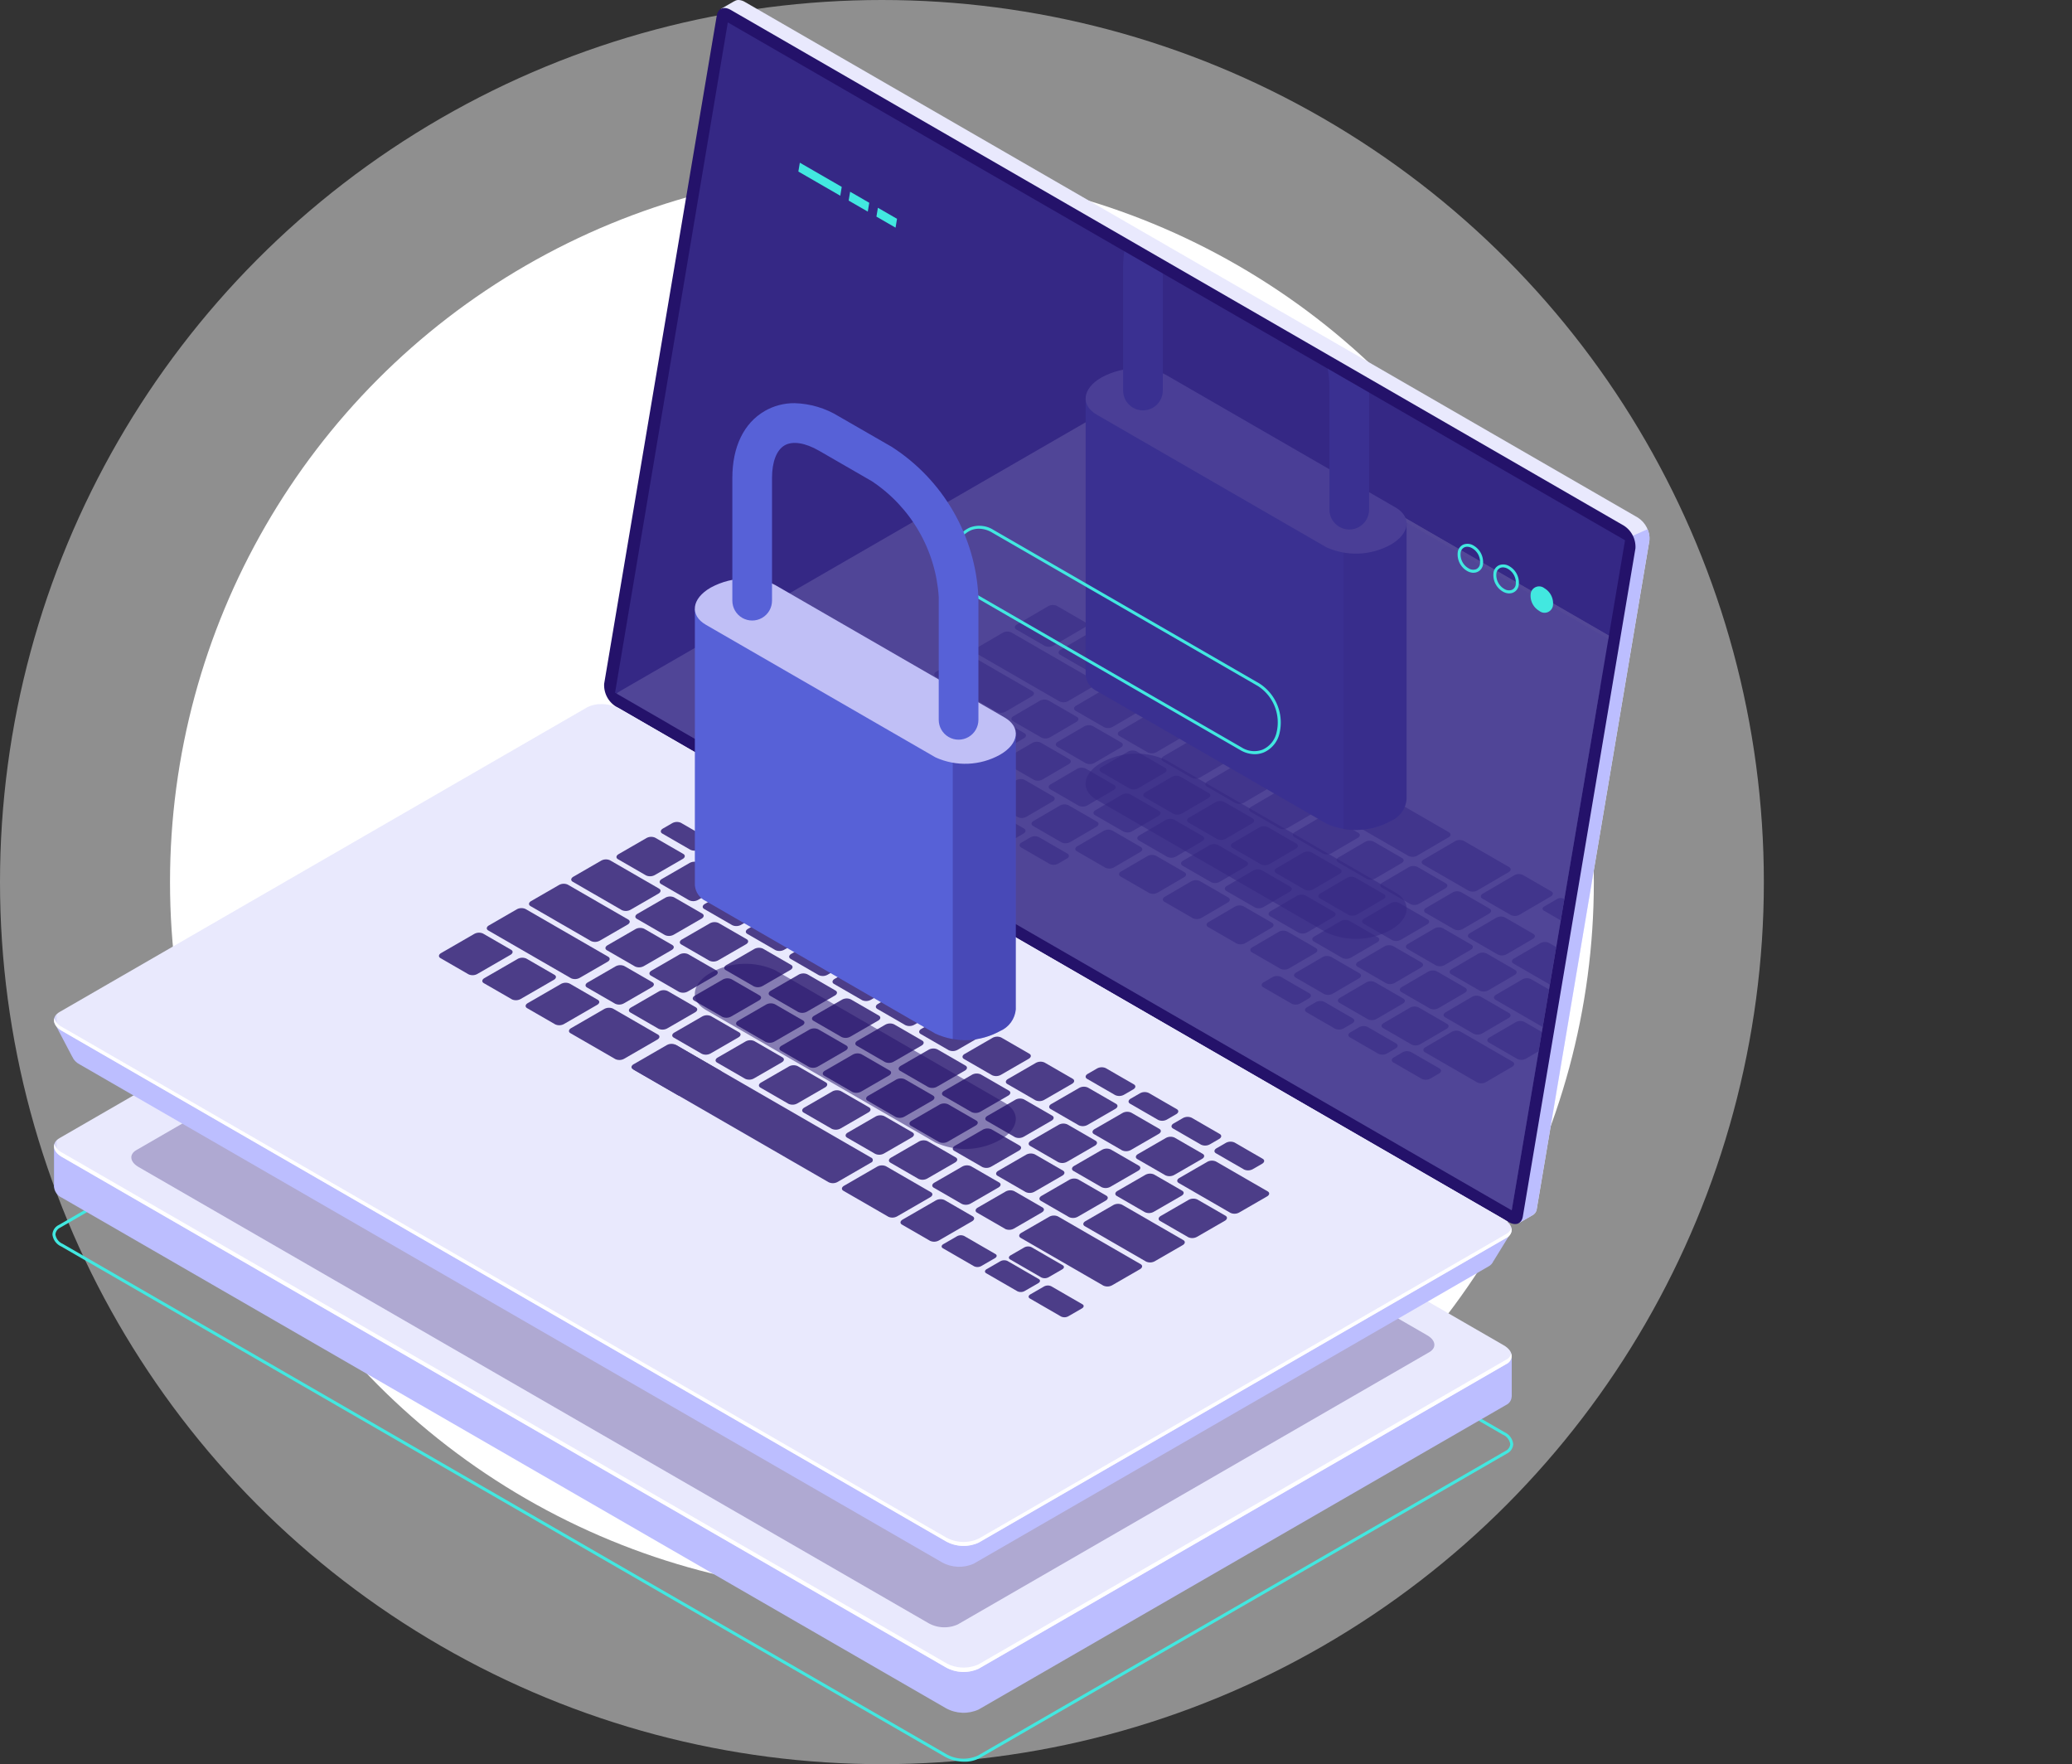 <svg xmlns="http://www.w3.org/2000/svg" xmlns:xlink="http://www.w3.org/1999/xlink" width="195" height="166" viewBox="0 0 195 166">
  <rect x="0" y="0" width="195" height="166" fill="#333333" stroke="none"/>
  <defs>
    <clipPath id="clip-path">
      <rect id="Rectángulo_362292" data-name="Rectángulo 362292" width="190.065" height="165.766" fill="none"/>
    </clipPath>
    <clipPath id="clip-path-3">
      <path id="Trazado_767982" data-name="Trazado 767982" d="M50.376,114.875,3.11,142.164.2,141.746v3.861H.209a1.261,1.261,0,0,0,.745.994l83.19,48.03a3.421,3.421,0,0,0,3.077.127L136.865,166.1a.9.9,0,0,0,.523-.786h.009v-3.833l-4.581-.659L53.452,115a3.571,3.571,0,0,0-1.741-.435,2.721,2.721,0,0,0-1.336.307" transform="translate(-0.201 -114.568)" fill="none"/>
    </clipPath>
    <linearGradient id="linear-gradient" x1="-0.001" y1="1.055" x2="0.004" y2="1.055" gradientUnits="objectBoundingBox">
      <stop offset="0" stop-color="#5761d7"/>
      <stop offset="0.178" stop-color="#5b65d8"/>
      <stop offset="0.388" stop-color="#6a72de"/>
      <stop offset="0.614" stop-color="#8288e8"/>
      <stop offset="0.85" stop-color="#a3a7f5"/>
      <stop offset="1" stop-color="#bcbeff"/>
    </linearGradient>
    <clipPath id="clip-path-4">
      <path id="Trazado_767983" data-name="Trazado 767983" d="M50.376,111.255.733,139.916c-.789.456-.69,1.251.221,1.776l83.19,48.03a3.419,3.419,0,0,0,3.077.127l49.643-28.661c.788-.456.689-1.251-.221-1.776l-83.191-48.03a3.578,3.578,0,0,0-1.74-.435,2.722,2.722,0,0,0-1.336.308" transform="translate(-0.201 -110.947)" fill="none"/>
    </clipPath>
    <linearGradient id="linear-gradient-2" x1="0.001" y1="1.104" x2="0.006" y2="1.104" gradientUnits="objectBoundingBox">
      <stop offset="0" stop-color="#c0bff6"/>
      <stop offset="0.294" stop-color="#c4c3f6"/>
      <stop offset="0.641" stop-color="#d2d2f9"/>
      <stop offset="1" stop-color="#e9e9fd"/>
    </linearGradient>
    <clipPath id="clip-path-6">
      <rect id="Rectángulo_362266" data-name="Rectángulo 362266" width="122.628" height="70.799" fill="none"/>
    </clipPath>
    <clipPath id="clip-path-7">
      <path id="Trazado_767986" data-name="Trazado 767986" d="M86.923,0a.684.684,0,0,0-.373.113l0-.008L85.281.834l.846.356L75.611,63.58A2.373,2.373,0,0,0,76.7,65.715l83.537,48.23-.071-.021.213,1.161,1.243-.719h0a.79.79,0,0,0,.443-.64l10.6-62.887a2.374,2.374,0,0,0-1.091-2.135L87.528.18A1.211,1.211,0,0,0,86.951,0Z" transform="translate(-75.593)" fill="none"/>
    </clipPath>
    <linearGradient id="linear-gradient-3" x1="-0.546" y1="1.44" x2="-0.539" y2="1.44" xlink:href="#linear-gradient-2"/>
    <clipPath id="clip-path-8">
      <path id="Trazado_767987" data-name="Trazado 767987" d="M204.9,71.337,189.8,132.431l4.228,2.44-.071-.021.213,1.161,1.243-.719h0a.79.79,0,0,0,.443-.64l10.6-62.887a1.911,1.911,0,0,0-.177-1.04Z" transform="translate(-189.805 -70.725)" fill="none"/>
    </clipPath>
    <linearGradient id="linear-gradient-4" x1="-7.999" y1="1.776" x2="-7.957" y2="1.776" xlink:href="#linear-gradient"/>
    <clipPath id="clip-path-10">
      <rect id="Rectángulo_362270" data-name="Rectángulo 362270" width="95.05" height="111.776" fill="none"/>
    </clipPath>
    <clipPath id="clip-path-11">
      <path id="Trazado_767990" data-name="Trazado 767990" d="M50.841,102.253,4.85,128.807l-4.586-2.4,1.668,3.176.006,0a1.456,1.456,0,0,0,.681.725l81.172,46.864a3.335,3.335,0,0,0,3,.125l48.439-27.966a1,1,0,0,0,.469-.521l.007.006,1.679-2.729s-3.46,1.665-4.22,2.089l-79.322-45.8a3.49,3.49,0,0,0-1.7-.425,2.659,2.659,0,0,0-1.3.3" transform="translate(-0.264 -101.953)" fill="none"/>
    </clipPath>
    <linearGradient id="linear-gradient-5" x1="-0.001" y1="1.24" x2="0.004" y2="1.24" xlink:href="#linear-gradient"/>
    <clipPath id="clip-path-12">
      <path id="Trazado_767991" data-name="Trazado 767991" d="M50.376,94.4.733,123.064c-.789.456-.69,1.251.221,1.776l83.19,48.03a3.419,3.419,0,0,0,3.077.127l49.643-28.661c.788-.456.689-1.251-.221-1.776L53.452,94.53a3.57,3.57,0,0,0-1.74-.435,2.722,2.722,0,0,0-1.336.308" transform="translate(-0.201 -94.095)" fill="none"/>
    </clipPath>
    <linearGradient id="linear-gradient-6" x1="0.001" y1="1.254" x2="0.006" y2="1.254" xlink:href="#linear-gradient-2"/>
    <clipPath id="clip-path-14">
      <rect id="Rectángulo_362282" data-name="Rectángulo 362282" width="137.196" height="115.145" fill="none"/>
    </clipPath>
    <clipPath id="clip-path-15">
      <path id="Trazado_767993" data-name="Trazado 767993" d="M127.893,59.394,82.466,85.621l79.272,45.746,8.328-49.233L130.894,59.518a3.492,3.492,0,0,0-1.7-.424,2.655,2.655,0,0,0-1.3.3" transform="translate(-82.466 -59.094)" fill="none"/>
    </clipPath>
    <linearGradient id="linear-gradient-7" x1="-0.663" y1="1.718" x2="-0.655" y2="1.718" xlink:href="#linear-gradient"/>
    <clipPath id="clip-path-16">
      <path id="Trazado_767994" data-name="Trazado 767994" d="M125.36,51.543,75.717,80.2a1.338,1.338,0,0,0-.3.228l84.233,48.609L168.8,74.973l-40.361-23.3a3.578,3.578,0,0,0-1.741-.434,2.726,2.726,0,0,0-1.336.307" transform="translate(-75.42 -51.236)" fill="none"/>
    </clipPath>
    <linearGradient id="linear-gradient-8" x1="-0.569" y1="1.667" x2="-0.561" y2="1.667" xlink:href="#linear-gradient-2"/>
    <clipPath id="clip-path-17">
      <path id="Trazado_768070" data-name="Trazado 768070" d="M170.253,51.721,85.813,2.991,75.2,66.07l84.386,48.7Z" transform="translate(-75.203 -2.991)" fill="none"/>
    </clipPath>
    <clipPath id="clip-path-18">
      <rect id="Rectángulo_362276" data-name="Rectángulo 362276" width="80.204" height="45.008" fill="none"/>
    </clipPath>
    <clipPath id="clip-path-19">
      <path id="Trazado_768071" data-name="Trazado 768071" d="M138.1,79.288h0a1.806,1.806,0,0,0,1.047,1.5l21.605,12.474a6.747,6.747,0,0,0,6.067-.251A2.456,2.456,0,0,0,168.3,90.98V64.971L138.1,53.286Z" transform="translate(-138.1 -53.286)" fill="none"/>
    </clipPath>
    <linearGradient id="linear-gradient-9" x1="-3.217" y1="3.137" x2="-3.193" y2="3.137" gradientUnits="objectBoundingBox">
      <stop offset="0" stop-color="#bcbeff"/>
      <stop offset="0.144" stop-color="#b3b6fb"/>
      <stop offset="0.37" stop-color="#9da2f2"/>
      <stop offset="0.647" stop-color="#7980e4"/>
      <stop offset="0.873" stop-color="#5761d7"/>
      <stop offset="1" stop-color="#5761d7"/>
    </linearGradient>
    <clipPath id="clip-path-21">
      <rect id="Rectángulo_362278" data-name="Rectángulo 362278" width="5.931" height="31.143" fill="none"/>
    </clipPath>
    <clipPath id="clip-path-22">
      <path id="Trazado_768074" data-name="Trazado 768074" d="M139.583,50.087c-1.8,1.036-1.991,2.6-.436,3.5l21.605,12.474a6.747,6.747,0,0,0,6.067-.251c1.795-1.037,1.99-2.605.435-3.5L145.649,49.835a5.366,5.366,0,0,0-2.634-.606,7.055,7.055,0,0,0-3.433.858" transform="translate(-138.097 -49.229)" fill="none"/>
    </clipPath>
    <linearGradient id="linear-gradient-10" x1="-3.099" y1="7.394" x2="-3.076" y2="7.394" gradientUnits="objectBoundingBox">
      <stop offset="0" stop-color="#e9e9fd"/>
      <stop offset="0.359" stop-color="#d2d2f9"/>
      <stop offset="0.706" stop-color="#c4c3f6"/>
      <stop offset="1" stop-color="#c0bff6"/>
    </linearGradient>
    <clipPath id="clip-path-24">
      <rect id="Rectángulo_362280" data-name="Rectángulo 362280" width="30.207" height="17.44" fill="none"/>
    </clipPath>
    <clipPath id="clip-path-25">
      <path id="Trazado_768077" data-name="Trazado 768077" d="M162.524,46.339V57.892a1.867,1.867,0,0,0,3.734,0V46.87l-3.9-2.25a9.479,9.479,0,0,1,.165,1.719m-19.415-11.21V46.682a1.867,1.867,0,1,0,3.735,0V35.665l-3.624-2.091a10.589,10.589,0,0,0-.111,1.555" transform="translate(-143.109 -33.574)" fill="none"/>
    </clipPath>
    <linearGradient id="linear-gradient-11" x1="-3.279" y1="5.234" x2="-3.256" y2="5.234" xlink:href="#linear-gradient-9"/>
    <clipPath id="clip-path-26">
      <rect id="Rectángulo_362283" data-name="Rectángulo 362283" width="78.134" height="46.606" fill="none"/>
    </clipPath>
    <clipPath id="clip-path-27">
      <path id="Trazado_768159" data-name="Trazado 768159" d="M85.865,107.371h0a1.808,1.808,0,0,0,1.047,1.5l21.605,12.473a6.738,6.738,0,0,0,6.066-.251,2.453,2.453,0,0,0,1.484-2.033V93.055l-30.2-11.686Z" transform="translate(-85.865 -81.369)" fill="none"/>
    </clipPath>
    <linearGradient id="linear-gradient-12" x1="-2" y1="2.654" x2="-1.977" y2="2.654" xlink:href="#linear-gradient-9"/>
    <clipPath id="clip-path-30">
      <path id="Trazado_768161" data-name="Trazado 768161" d="M87.349,78.171c-1.8,1.036-1.991,2.605-.435,3.5l21.605,12.473a6.74,6.74,0,0,0,6.066-.252c1.8-1.036,1.991-2.6.437-3.5L93.416,77.919a5.369,5.369,0,0,0-2.635-.606,7.049,7.049,0,0,0-3.433.858" transform="translate(-85.864 -77.313)" fill="none"/>
    </clipPath>
    <linearGradient id="linear-gradient-13" x1="-1.92" y1="6.278" x2="-1.898" y2="6.278" xlink:href="#linear-gradient-10"/>
    <clipPath id="clip-path-33">
      <path id="Trazado_768163" data-name="Trazado 768163" d="M93.926,54.615c-1.967,1.135-3.05,3.371-3.05,6.3V72.463a1.867,1.867,0,1,0,3.734,0V60.911c0-1.512.431-2.628,1.184-3.063s1.934-.249,3.245.506L104,61.217a14.147,14.147,0,0,1,6.3,10.9V83.673a1.867,1.867,0,0,0,3.735,0V72.121a17.8,17.8,0,0,0-8.162-14.137L100.9,55.121a8.4,8.4,0,0,0-4.166-1.244,5.559,5.559,0,0,0-2.813.738" transform="translate(-90.876 -53.877)" fill="none"/>
    </clipPath>
    <linearGradient id="linear-gradient-14" x1="-1.651" y1="4.475" x2="-1.631" y2="4.475" xlink:href="#linear-gradient-9"/>
  </defs>
  <g id="Grupo_1017665" data-name="Grupo 1017665" transform="translate(-717 -9375)">
    <circle id="Elipse_8443" data-name="Elipse 8443" cx="83" cy="83" r="83" transform="translate(717 9375)" fill="#fff" opacity="0.45"/>
    <circle id="Elipse_8444" data-name="Elipse 8444" cx="67" cy="67" r="67" transform="translate(733 9391)" fill="#fff"/>
    <g id="Grupo_1026556" data-name="Grupo 1026556" transform="translate(721.935 9375)">
      <g id="Grupo_1026555" data-name="Grupo 1026555" clip-path="url(#clip-path)">
        <g id="Grupo_1026483" data-name="Grupo 1026483">
          <g id="Grupo_1026482" data-name="Grupo 1026482" clip-path="url(#clip-path)">
            <path id="Trazado_767981" data-name="Trazado 767981" d="M85.826,202.023a3.73,3.73,0,0,1-1.812-.451L.824,153.542A1.4,1.4,0,0,1,0,152.414a1.052,1.052,0,0,1,.6-.894l49.643-28.662a3.583,3.583,0,0,1,3.219.127l83.191,48.03a1.408,1.408,0,0,1,.824,1.128,1.054,1.054,0,0,1-.6.894L87.233,201.7a2.872,2.872,0,0,1-1.407.323M51.652,122.814a2.579,2.579,0,0,0-1.265.29L.744,151.765a.787.787,0,0,0-.462.649,1.144,1.144,0,0,0,.683.882l83.19,48.03a3.272,3.272,0,0,0,2.935.127l49.643-28.661a.787.787,0,0,0,.462-.649,1.143,1.143,0,0,0-.683-.883l-83.19-48.03a3.433,3.433,0,0,0-1.67-.418" transform="translate(0 -36.257)" fill="#42e8e0"/>
          </g>
        </g>
        <g id="Grupo_1026485" data-name="Grupo 1026485" transform="translate(0.142 80.669)">
          <g id="Grupo_1026484" data-name="Grupo 1026484" clip-path="url(#clip-path-3)">
            <rect id="Rectángulo_362264" data-name="Rectángulo 362264" width="137.196" height="80.647" transform="translate(0 0)" fill="url(#linear-gradient)"/>
          </g>
        </g>
        <g id="Grupo_1026487" data-name="Grupo 1026487" transform="translate(0.141 78.119)">
          <g id="Grupo_1026486" data-name="Grupo 1026486" clip-path="url(#clip-path-4)">
            <rect id="Rectángulo_362265" data-name="Rectángulo 362265" width="137.708" height="79.359" transform="translate(-0.256 0)" fill="url(#linear-gradient-2)"/>
          </g>
        </g>
        <g id="Grupo_1026492" data-name="Grupo 1026492">
          <g id="Grupo_1026491" data-name="Grupo 1026491" clip-path="url(#clip-path)">
            <g id="Grupo_1026490" data-name="Grupo 1026490" transform="translate(7.425 82.325)" opacity="0.3">
              <g id="Grupo_1026489" data-name="Grupo 1026489">
                <g id="Grupo_1026488" data-name="Grupo 1026488" clip-path="url(#clip-path-6)">
                  <path id="Trazado_767984" data-name="Trazado 767984" d="M11.219,144.4l74.357,42.931a3.059,3.059,0,0,0,2.751.113L132.7,161.826c.706-.407.616-1.118-.2-1.588l-74.357-42.93a3.054,3.054,0,0,0-2.75-.114L11.022,142.812c-.706.407-.618,1.118.2,1.588" transform="translate(-10.545 -116.92)" fill="#24126a"/>
                </g>
              </g>
            </g>
            <path id="Trazado_767985" data-name="Trazado 767985" d="M136.868,173.181,87.225,201.842a3.423,3.423,0,0,1-3.077-.127L.958,153.684a1.43,1.43,0,0,1-.713-.8c-.126.406.113.867.713,1.214l83.19,48.03a3.423,3.423,0,0,0,3.077.127L136.868,173.6a.843.843,0,0,0,.492-.98,1.011,1.011,0,0,1-.492.563" transform="translate(-0.063 -45.237)" fill="#fff"/>
          </g>
        </g>
        <g id="Grupo_1026494" data-name="Grupo 1026494" transform="translate(53.226)">
          <g id="Grupo_1026493" data-name="Grupo 1026493" clip-path="url(#clip-path-7)">
            <rect id="Rectángulo_362268" data-name="Rectángulo 362268" width="97.297" height="115.085" transform="translate(-0.104)" fill="url(#linear-gradient-3)"/>
          </g>
        </g>
        <g id="Grupo_1026496" data-name="Grupo 1026496" transform="translate(133.644 49.798)">
          <g id="Grupo_1026495" data-name="Grupo 1026495" clip-path="url(#clip-path-8)">
            <rect id="Rectángulo_362269" data-name="Rectángulo 362269" width="16.707" height="65.286" transform="translate(0 0)" fill="url(#linear-gradient-4)"/>
          </g>
        </g>
        <g id="Grupo_1026501" data-name="Grupo 1026501">
          <g id="Grupo_1026500" data-name="Grupo 1026500" clip-path="url(#clip-path)">
            <path id="Trazado_767988" data-name="Trazado 767988" d="M74.829,66.789l84.045,48.523c.649.375,1.2.158,1.319-.513l10.6-62.887a2.373,2.373,0,0,0-1.091-2.135L85.656,1.253c-.649-.375-1.2-.158-1.319.514l-10.6,62.887a2.373,2.373,0,0,0,1.091,2.135" transform="translate(-21.813 -0.317)" fill="#24126a"/>
            <g id="Grupo_1026499" data-name="Grupo 1026499" transform="translate(52.952 2.106)" opacity="0.51">
              <g id="Grupo_1026498" data-name="Grupo 1026498">
                <g id="Grupo_1026497" data-name="Grupo 1026497" clip-path="url(#clip-path-10)">
                  <path id="Trazado_767989" data-name="Trazado 767989" d="M85.812,2.991l84.44,48.73-10.664,63.046L75.2,66.069Z" transform="translate(-75.203 -2.991)" fill="#453c9e"/>
                </g>
              </g>
            </g>
          </g>
        </g>
        <g id="Grupo_1026503" data-name="Grupo 1026503" transform="translate(0.186 71.787)">
          <g id="Grupo_1026502" data-name="Grupo 1026502" clip-path="url(#clip-path-11)">
            <rect id="Rectángulo_362272" data-name="Rectángulo 362272" width="137.122" height="75.787" transform="translate(0)" fill="url(#linear-gradient-5)"/>
          </g>
        </g>
        <g id="Grupo_1026505" data-name="Grupo 1026505" transform="translate(0.141 66.254)">
          <g id="Grupo_1026504" data-name="Grupo 1026504" clip-path="url(#clip-path-12)">
            <rect id="Rectángulo_362273" data-name="Rectángulo 362273" width="137.708" height="79.358" transform="translate(-0.256)" fill="url(#linear-gradient-6)"/>
          </g>
        </g>
        <g id="Grupo_1026538" data-name="Grupo 1026538">
          <g id="Grupo_1026537" data-name="Grupo 1026537" clip-path="url(#clip-path)">
            <path id="Trazado_767992" data-name="Trazado 767992" d="M.956,136.886l83.191,48.03a3.422,3.422,0,0,0,3.076.127l49.643-28.662a1,1,0,0,0,.5-.582.848.848,0,0,1-.5.954L87.223,185.416a3.417,3.417,0,0,1-3.076-.127L.956,137.258c-.59-.341-.833-.794-.721-1.194a1.4,1.4,0,0,0,.721.822" transform="translate(-0.062 -40.259)" fill="#fff"/>
            <g id="Grupo_1026533" data-name="Grupo 1026533" transform="translate(52.869 2.106)" opacity="0.15">
              <g id="Grupo_1026532" data-name="Grupo 1026532">
                <g id="Grupo_1026531" data-name="Grupo 1026531" clip-path="url(#clip-path-14)">
                  <g id="Grupo_1026507" data-name="Grupo 1026507" transform="translate(5.196 39.503)">
                    <g id="Grupo_1026506" data-name="Grupo 1026506" clip-path="url(#clip-path-15)">
                      <rect id="Rectángulo_362274" data-name="Rectángulo 362274" width="87.6" height="72.273" transform="translate(0 0)" fill="url(#linear-gradient-7)"/>
                    </g>
                  </g>
                  <g id="Grupo_1026509" data-name="Grupo 1026509" transform="translate(0.235 33.97)">
                    <g id="Grupo_1026508" data-name="Grupo 1026508" clip-path="url(#clip-path-16)">
                      <rect id="Rectángulo_362275" data-name="Rectángulo 362275" width="93.378" height="77.806" transform="translate(0 0)" fill="url(#linear-gradient-8)"/>
                    </g>
                  </g>
                  <g id="Grupo_1026514" data-name="Grupo 1026514" transform="translate(0.082)">
                    <g id="Grupo_1026513" data-name="Grupo 1026513" clip-path="url(#clip-path-17)">
                      <path id="Trazado_767995" data-name="Trazado 767995" d="M233.043,99.7l-83.19-48.03a3.631,3.631,0,0,0-2.056-.418,3.474,3.474,0,0,1,1.443.418L232.431,99.7c.91.526,1.008,1.321.22,1.776l-49.643,28.661a2.511,2.511,0,0,1-1.021.291,2.907,2.907,0,0,0,1.633-.291l49.644-28.661c.788-.456.689-1.251-.221-1.776" transform="translate(-96.683 -17.267)" fill="#fff"/>
                      <g id="Grupo_1026512" data-name="Grupo 1026512" transform="translate(20.483 54.82)" opacity="0.5">
                        <g id="Grupo_1026511" data-name="Grupo 1026511">
                          <g id="Grupo_1026510" data-name="Grupo 1026510" clip-path="url(#clip-path-18)">
                            <path id="Trazado_767996" data-name="Trazado 767996" d="M135.259,82.475l-2.666-1.54a.891.891,0,0,0-.809.023l-2.964,1.731c-.232.137-.248.346-.034.47l2.667,1.539a.89.89,0,0,0,.809-.022l2.964-1.731c.233-.136.248-.347.034-.47" transform="translate(-111.496 -80.848)" fill="#24126a"/>
                            <path id="Trazado_767997" data-name="Trazado 767997" d="M141.108,85.851l-2.666-1.54a.893.893,0,0,0-.809.023l-2.964,1.731c-.232.137-.248.346-.034.47l2.667,1.54a.893.893,0,0,0,.809-.023l2.964-1.731c.233-.136.248-.346.034-.47" transform="translate(-113.227 -81.847)" fill="#24126a"/>
                            <path id="Trazado_767998" data-name="Trazado 767998" d="M146.956,89.228l-2.666-1.539a.89.89,0,0,0-.809.022l-2.964,1.731c-.232.137-.248.347-.034.47l2.667,1.54a.893.893,0,0,0,.809-.023l2.964-1.731c.233-.136.248-.346.034-.47" transform="translate(-114.957 -82.846)" fill="#24126a"/>
                            <path id="Trazado_767999" data-name="Trazado 767999" d="M142.7,93.722l-2.666-1.539a.892.892,0,0,0-.81.022l-2.488,1.454c-.232.136-.248.346-.034.47l2.666,1.54a.894.894,0,0,0,.81-.023l2.488-1.453c.233-.136.248-.346.034-.47" transform="translate(-113.84 -84.176)" fill="#24126a"/>
                            <path id="Trazado_768000" data-name="Trazado 768000" d="M148.552,97.1l-2.666-1.54a.893.893,0,0,0-.809.023l-2.488,1.454c-.232.136-.248.346-.034.47l2.666,1.54a.894.894,0,0,0,.81-.023l2.488-1.453c.233-.137.248-.346.034-.47" transform="translate(-115.57 -85.175)" fill="#24126a"/>
                            <path id="Trazado_768001" data-name="Trazado 768001" d="M154.4,100.476l-2.666-1.54a.893.893,0,0,0-.809.023l-2.488,1.454c-.232.136-.248.346-.034.47l2.666,1.54a.894.894,0,0,0,.81-.023l2.488-1.453c.233-.136.248-.346.034-.47" transform="translate(-117.301 -86.174)" fill="#24126a"/>
                            <path id="Trazado_768002" data-name="Trazado 768002" d="M160.249,103.852l-2.666-1.539a.89.89,0,0,0-.809.022l-2.488,1.454c-.232.136-.248.346-.034.47l2.666,1.54a.894.894,0,0,0,.81-.023l2.488-1.453c.233-.136.248-.346.034-.47" transform="translate(-119.031 -87.173)" fill="#24126a"/>
                            <path id="Trazado_768003" data-name="Trazado 768003" d="M166.1,107.229l-2.666-1.539a.89.89,0,0,0-.809.022l-2.488,1.454c-.232.136-.248.346-.034.47l2.666,1.54a.894.894,0,0,0,.81-.023l2.488-1.453c.233-.136.248-.346.034-.47" transform="translate(-120.762 -88.173)" fill="#24126a"/>
                            <path id="Trazado_768004" data-name="Trazado 768004" d="M171.947,110.606l-2.666-1.54a.893.893,0,0,0-.809.023l-2.488,1.454c-.232.136-.248.346-.034.47l2.666,1.54a.894.894,0,0,0,.81-.023l2.488-1.453c.233-.136.248-.346.034-.47" transform="translate(-122.492 -89.172)" fill="#24126a"/>
                            <path id="Trazado_768005" data-name="Trazado 768005" d="M177.8,113.982l-2.666-1.539a.89.89,0,0,0-.809.022l-2.488,1.454c-.232.136-.248.346-.034.47l2.666,1.54a.894.894,0,0,0,.81-.023l2.488-1.453c.233-.136.248-.346.034-.47" transform="translate(-124.223 -90.171)" fill="#24126a"/>
                            <path id="Trazado_768006" data-name="Trazado 768006" d="M183.644,117.359l-2.666-1.54a.893.893,0,0,0-.809.023L177.68,117.3c-.232.136-.248.346-.034.47l2.666,1.54a.894.894,0,0,0,.81-.023l2.488-1.453c.233-.136.248-.346.034-.47" transform="translate(-125.953 -91.17)" fill="#24126a"/>
                            <path id="Trazado_768007" data-name="Trazado 768007" d="M189.493,120.736l-2.666-1.54a.893.893,0,0,0-.809.023l-2.488,1.454c-.232.136-.248.346-.034.47l2.666,1.54a.894.894,0,0,0,.81-.023l2.488-1.453c.233-.136.248-.346.034-.47" transform="translate(-127.684 -92.169)" fill="#24126a"/>
                            <path id="Trazado_768008" data-name="Trazado 768008" d="M195.341,124.112l-2.666-1.54a.893.893,0,0,0-.809.023l-2.488,1.454c-.232.136-.248.346-.034.47l2.666,1.54a.894.894,0,0,0,.81-.023l2.488-1.453c.233-.137.248-.346.034-.47" transform="translate(-129.414 -93.168)" fill="#24126a"/>
                            <path id="Trazado_768009" data-name="Trazado 768009" d="M140.267,98.542,137.6,97a.893.893,0,0,0-.809.023L134.3,98.478c-.232.136-.248.346-.034.47l2.666,1.54a.894.894,0,0,0,.81-.023l2.488-1.453c.233-.137.248-.346.034-.47" transform="translate(-113.119 -85.602)" fill="#24126a"/>
                            <path id="Trazado_768010" data-name="Trazado 768010" d="M134.331,95.115l-2.666-1.54a.893.893,0,0,0-.809.023l-2.488,1.454c-.232.136-.248.346-.034.47L131,97.061a.894.894,0,0,0,.81-.023l2.488-1.453c.233-.137.248-.347.034-.47" transform="translate(-111.362 -84.588)" fill="#24126a"/>
                            <path id="Trazado_768011" data-name="Trazado 768011" d="M127.093,90.936l-5.743-3.316a.888.888,0,0,0-.809.023L118.053,89.1c-.233.136-.248.346-.034.47l5.743,3.316a.894.894,0,0,0,.81-.023l2.488-1.453c.233-.137.248-.346.034-.47" transform="translate(-108.31 -82.826)" fill="#24126a"/>
                            <path id="Trazado_768012" data-name="Trazado 768012" d="M120.65,93.443l-4.661-2.691a.893.893,0,0,0-.809.023l-2.488,1.454c-.234.136-.248.346-.034.47l4.66,2.691a.9.9,0,0,0,.81-.023l2.488-1.453c.232-.136.248-.346.034-.47" transform="translate(-106.724 -83.753)" fill="#24126a"/>
                            <path id="Trazado_768013" data-name="Trazado 768013" d="M146.116,101.919l-2.666-1.54a.893.893,0,0,0-.809.023l-2.488,1.454c-.232.136-.248.346-.034.47l2.666,1.54a.894.894,0,0,0,.81-.023l2.488-1.453c.233-.137.248-.347.034-.47" transform="translate(-114.849 -86.601)" fill="#24126a"/>
                            <path id="Trazado_768014" data-name="Trazado 768014" d="M151.964,105.3l-2.666-1.54a.894.894,0,0,0-.81.023L146,105.232c-.233.136-.248.346-.034.47l2.666,1.54a.894.894,0,0,0,.81-.023l2.488-1.453c.233-.137.248-.346.034-.47" transform="translate(-116.58 -87.601)" fill="#24126a"/>
                            <path id="Trazado_768015" data-name="Trazado 768015" d="M157.813,108.672l-2.666-1.539a.89.89,0,0,0-.81.023l-2.488,1.454c-.232.135-.248.346-.034.47l2.666,1.539a.892.892,0,0,0,.81-.022l2.488-1.454c.232-.137.248-.346.034-.47" transform="translate(-118.31 -88.6)" fill="#24126a"/>
                            <path id="Trazado_768016" data-name="Trazado 768016" d="M163.662,112.049,161,110.509a.893.893,0,0,0-.809.023l-2.488,1.454c-.232.136-.248.346-.034.47l2.666,1.54a.894.894,0,0,0,.81-.023l2.488-1.453c.233-.136.248-.346.034-.47" transform="translate(-120.041 -89.599)" fill="#24126a"/>
                            <path id="Trazado_768017" data-name="Trazado 768017" d="M169.51,115.426l-2.666-1.54a.893.893,0,0,0-.809.023l-2.488,1.454c-.232.136-.248.346-.034.47l2.666,1.54a.894.894,0,0,0,.81-.023l2.488-1.453c.233-.136.248-.346.034-.47" transform="translate(-121.771 -90.598)" fill="#24126a"/>
                            <path id="Trazado_768018" data-name="Trazado 768018" d="M175.359,118.8l-2.666-1.54a.893.893,0,0,0-.809.023l-2.488,1.454c-.232.136-.248.346-.034.47l2.666,1.54a.894.894,0,0,0,.81-.023l2.488-1.453c.233-.136.248-.346.034-.47" transform="translate(-123.502 -91.597)" fill="#24126a"/>
                            <path id="Trazado_768019" data-name="Trazado 768019" d="M181.207,122.179l-2.666-1.54a.893.893,0,0,0-.809.023l-2.488,1.454c-.232.136-.248.346-.034.47l2.666,1.54a.894.894,0,0,0,.81-.023l2.488-1.453c.233-.136.248-.347.034-.47" transform="translate(-125.232 -92.596)" fill="#24126a"/>
                            <path id="Trazado_768020" data-name="Trazado 768020" d="M187.056,125.556l-2.666-1.54a.893.893,0,0,0-.809.023l-2.488,1.454c-.232.136-.248.346-.034.47l2.666,1.54a.894.894,0,0,0,.81-.023l2.488-1.453c.233-.136.248-.346.034-.47" transform="translate(-126.963 -93.595)" fill="#24126a"/>
                            <path id="Trazado_768021" data-name="Trazado 768021" d="M192.905,128.933l-2.666-1.54a.893.893,0,0,0-.809.023l-2.488,1.454c-.232.136-.248.346-.034.47l2.666,1.54a.894.894,0,0,0,.81-.023l2.488-1.453c.233-.137.248-.346.034-.47" transform="translate(-128.694 -94.594)" fill="#24126a"/>
                            <path id="Trazado_768022" data-name="Trazado 768022" d="M201.978,134.171l-5.818-3.359a.894.894,0,0,0-.81.023l-2.488,1.453c-.233.136-.248.346-.034.47l5.818,3.359a.894.894,0,0,0,.81-.023l2.488-1.453c.233-.136.248-.346.034-.47" transform="translate(-130.445 -95.606)" fill="#24126a"/>
                            <path id="Trazado_768023" data-name="Trazado 768023" d="M191.638,140.654l-4.911-2.835a.893.893,0,0,0-.809.023l-2.488,1.453c-.233.137-.248.346-.034.47l4.91,2.835a.892.892,0,0,0,.81-.022l2.488-1.454c.233-.137.248-.346.034-.47" transform="translate(-127.655 -97.679)" fill="#24126a"/>
                            <path id="Trazado_768024" data-name="Trazado 768024" d="M145.3,107.677l-2.666-1.539a.89.89,0,0,0-.809.022l-2.488,1.454c-.232.136-.248.346-.034.47l2.666,1.54a.894.894,0,0,0,.81-.023l2.488-1.453c.233-.136.248-.346.034-.47" transform="translate(-114.609 -88.305)" fill="#24126a"/>
                            <path id="Trazado_768025" data-name="Trazado 768025" d="M139.31,104.217l-2.666-1.54a.893.893,0,0,0-.809.023l-2.488,1.454c-.232.136-.248.346-.034.47l2.666,1.54a.894.894,0,0,0,.81-.023l2.488-1.453c.233-.137.248-.346.034-.47" transform="translate(-112.835 -87.281)" fill="#24126a"/>
                            <path id="Trazado_768026" data-name="Trazado 768026" d="M133.316,100.756l-2.666-1.539a.89.89,0,0,0-.809.022l-2.488,1.454c-.232.136-.248.346-.034.47l2.666,1.54a.894.894,0,0,0,.81-.023l2.488-1.453c.233-.136.248-.346.034-.47" transform="translate(-111.062 -86.257)" fill="#24126a"/>
                            <path id="Trazado_768027" data-name="Trazado 768027" d="M127.322,97.295l-2.666-1.54a.893.893,0,0,0-.809.023l-2.488,1.454c-.232.136-.248.346-.034.47l2.666,1.54a.894.894,0,0,0,.81-.023l2.488-1.453c.233-.136.248-.346.034-.47" transform="translate(-109.288 -85.233)" fill="#24126a"/>
                            <path id="Trazado_768028" data-name="Trazado 768028" d="M151.152,111.054l-2.666-1.539a.89.89,0,0,0-.809.022l-2.488,1.454c-.232.136-.248.346-.034.47l2.666,1.54a.9.9,0,0,0,.81-.023l2.487-1.453c.234-.136.248-.346.034-.47" transform="translate(-116.339 -89.304)" fill="#24126a"/>
                            <path id="Trazado_768029" data-name="Trazado 768029" d="M157,114.431l-2.666-1.54a.893.893,0,0,0-.809.023l-2.488,1.454c-.232.136-.248.346-.034.47l2.666,1.54a.894.894,0,0,0,.81-.023l2.488-1.453c.233-.137.248-.346.034-.47" transform="translate(-118.07 -90.303)" fill="#24126a"/>
                            <path id="Trazado_768030" data-name="Trazado 768030" d="M162.85,117.807l-2.666-1.539a.89.89,0,0,0-.809.022l-2.488,1.454c-.232.136-.248.346-.034.47l2.666,1.54a.894.894,0,0,0,.81-.023l2.488-1.453c.233-.136.248-.346.034-.47" transform="translate(-119.801 -91.302)" fill="#24126a"/>
                            <path id="Trazado_768031" data-name="Trazado 768031" d="M168.7,121.184l-2.666-1.539a.89.89,0,0,0-.809.022l-2.488,1.454c-.232.136-.248.346-.034.47l2.666,1.54a.894.894,0,0,0,.81-.023l2.488-1.453c.233-.136.248-.346.034-.47" transform="translate(-121.531 -92.302)" fill="#24126a"/>
                            <path id="Trazado_768032" data-name="Trazado 768032" d="M174.547,124.561l-2.666-1.54a.893.893,0,0,0-.809.023l-2.488,1.454c-.232.136-.248.346-.034.47l2.666,1.54a.894.894,0,0,0,.81-.023l2.488-1.453c.233-.136.248-.346.034-.47" transform="translate(-123.262 -93.301)" fill="#24126a"/>
                            <path id="Trazado_768033" data-name="Trazado 768033" d="M180.4,127.938,177.73,126.4a.89.89,0,0,0-.809.022l-2.488,1.454c-.232.136-.248.346-.034.47l2.666,1.54a.894.894,0,0,0,.81-.023l2.488-1.453c.233-.136.248-.346.034-.47" transform="translate(-124.992 -94.3)" fill="#24126a"/>
                            <path id="Trazado_768034" data-name="Trazado 768034" d="M186.244,131.314l-2.666-1.539a.89.89,0,0,0-.809.022l-2.488,1.454c-.232.136-.248.346-.034.47l2.666,1.54a.894.894,0,0,0,.81-.023l2.488-1.453c.233-.136.248-.346.034-.47" transform="translate(-126.723 -95.299)" fill="#24126a"/>
                            <path id="Trazado_768035" data-name="Trazado 768035" d="M192.093,134.691l-2.666-1.539a.89.89,0,0,0-.809.022l-2.488,1.454c-.232.136-.248.346-.034.47l2.666,1.54a.894.894,0,0,0,.81-.023l2.488-1.453c.233-.136.248-.346.034-.47" transform="translate(-128.453 -96.298)" fill="#24126a"/>
                            <path id="Trazado_768036" data-name="Trazado 768036" d="M197.941,138.068l-2.666-1.539a.89.89,0,0,0-.809.022L191.977,138c-.232.136-.248.346-.034.47l2.666,1.54a.894.894,0,0,0,.81-.023l2.488-1.453c.233-.136.248-.346.034-.47" transform="translate(-130.184 -97.297)" fill="#24126a"/>
                            <path id="Trazado_768037" data-name="Trazado 768037" d="M131.17,105.744,128.5,104.2a.893.893,0,0,0-.809.023l-2.488,1.454c-.232.136-.248.346-.034.47l2.666,1.54a.894.894,0,0,0,.81-.023l2.488-1.453c.233-.136.248-.346.034-.47" transform="translate(-110.427 -87.733)" fill="#24126a"/>
                            <path id="Trazado_768038" data-name="Trazado 768038" d="M125.351,102.384l-2.666-1.54a.893.893,0,0,0-.809.023l-2.488,1.454c-.232.136-.248.346-.034.47l2.666,1.54a.894.894,0,0,0,.81-.023l2.488-1.453c.233-.136.248-.346.034-.47" transform="translate(-108.705 -86.739)" fill="#24126a"/>
                            <path id="Trazado_768039" data-name="Trazado 768039" d="M119.531,99.024l-2.666-1.54a.893.893,0,0,0-.809.023l-2.488,1.454c-.232.136-.248.346-.034.47l2.666,1.54a.894.894,0,0,0,.81-.023l2.488-1.453c.233-.137.248-.347.034-.47" transform="translate(-106.983 -85.745)" fill="#24126a"/>
                            <path id="Trazado_768040" data-name="Trazado 768040" d="M113.712,95.665l-2.666-1.54a.892.892,0,0,0-.81.023L107.748,95.6c-.232.136-.248.346-.034.469l2.666,1.54a.892.892,0,0,0,.81-.023l2.488-1.453c.233-.137.248-.347.034-.47" transform="translate(-105.261 -84.751)" fill="#24126a"/>
                            <path id="Trazado_768041" data-name="Trazado 768041" d="M108.777,98.956l-2.666-1.54a.893.893,0,0,0-.809.023l-.822.481c-.233.136-.249.347-.035.47l2.667,1.539a.893.893,0,0,0,.809-.022l.822-.481c.233-.137.248-.347.034-.47" transform="translate(-104.294 -85.725)" fill="#24126a"/>
                            <path id="Trazado_768042" data-name="Trazado 768042" d="M116.371,103.341,113.7,101.8a.893.893,0,0,0-.809.023l-.823.481c-.232.136-.248.346-.033.47l2.666,1.54a.893.893,0,0,0,.809-.023l.822-.48c.233-.136.248-.346.034-.47" transform="translate(-106.541 -87.022)" fill="#24126a"/>
                            <path id="Trazado_768043" data-name="Trazado 768043" d="M122.167,106.687l-2.666-1.54a.893.893,0,0,0-.809.023l-.823.481c-.232.136-.248.346-.033.47l2.666,1.54a.893.893,0,0,0,.809-.023l.822-.48c.233-.137.248-.346.034-.47" transform="translate(-108.256 -88.012)" fill="#24126a"/>
                            <path id="Trazado_768044" data-name="Trazado 768044" d="M127.962,110.033l-2.666-1.539a.89.89,0,0,0-.809.022l-.822.481c-.233.136-.249.346-.034.47l2.667,1.54a.891.891,0,0,0,.809-.023l.822-.48c.233-.136.248-.346.034-.47" transform="translate(-109.97 -89.002)" fill="#24126a"/>
                            <path id="Trazado_768045" data-name="Trazado 768045" d="M133.757,113.379l-2.666-1.539a.89.89,0,0,0-.809.022l-.822.481c-.233.136-.249.346-.034.47l2.666,1.54a.891.891,0,0,0,.809-.023l.822-.48c.233-.136.248-.346.034-.47" transform="translate(-111.685 -89.992)" fill="#24126a"/>
                            <path id="Trazado_768046" data-name="Trazado 768046" d="M166.111,132.059l-2.666-1.54a.893.893,0,0,0-.809.023l-.823.481c-.232.136-.248.346-.033.47l2.666,1.54a.891.891,0,0,0,.809-.023l.822-.479c.233-.137.248-.346.034-.47" transform="translate(-121.258 -95.519)" fill="#24126a"/>
                            <path id="Trazado_768047" data-name="Trazado 768047" d="M171.907,135.4l-2.666-1.54a.893.893,0,0,0-.809.023l-.823.481c-.232.136-.248.346-.034.47l2.667,1.54a.893.893,0,0,0,.809-.023l.822-.48c.233-.136.248-.346.034-.47" transform="translate(-122.973 -96.509)" fill="#24126a"/>
                            <path id="Trazado_768048" data-name="Trazado 768048" d="M177.7,138.75l-2.666-1.54a.893.893,0,0,0-.809.023l-.822.481c-.233.136-.249.346-.035.47l2.667,1.54a.893.893,0,0,0,.809-.023l.822-.48c.233-.136.248-.346.034-.47" transform="translate(-124.688 -97.499)" fill="#24126a"/>
                            <path id="Trazado_768049" data-name="Trazado 768049" d="M183.5,142.1l-2.666-1.54a.893.893,0,0,0-.809.023l-.823.481c-.232.136-.248.346-.034.47l2.667,1.54a.893.893,0,0,0,.809-.023l.822-.48c.233-.136.248-.346.034-.47" transform="translate(-126.402 -98.489)" fill="#24126a"/>
                            <path id="Trazado_768050" data-name="Trazado 768050" d="M137.019,109.121l-2.666-1.54a.893.893,0,0,0-.809.023l-2.488,1.454c-.232.136-.248.346-.034.47l2.666,1.54a.894.894,0,0,0,.81-.023l2.488-1.453c.233-.137.248-.346.034-.47" transform="translate(-112.158 -88.732)" fill="#24126a"/>
                            <path id="Trazado_768051" data-name="Trazado 768051" d="M142.868,112.5l-2.666-1.54a.893.893,0,0,0-.809.023l-2.488,1.454c-.232.136-.248.346-.034.47l2.666,1.54a.894.894,0,0,0,.81-.023l2.488-1.453c.233-.136.248-.346.034-.47" transform="translate(-113.888 -89.732)" fill="#24126a"/>
                            <path id="Trazado_768052" data-name="Trazado 768052" d="M148.716,115.874l-2.666-1.54a.893.893,0,0,0-.809.023l-2.488,1.454c-.232.136-.248.346-.034.47l2.666,1.54a.894.894,0,0,0,.81-.023l2.488-1.453c.233-.136.248-.346.034-.47" transform="translate(-115.619 -90.73)" fill="#24126a"/>
                            <path id="Trazado_768053" data-name="Trazado 768053" d="M154.565,119.251l-2.666-1.54a.893.893,0,0,0-.809.023l-2.488,1.454c-.232.136-.248.346-.034.47l2.666,1.54a.894.894,0,0,0,.81-.023l2.488-1.453c.233-.136.248-.346.034-.47" transform="translate(-117.349 -91.73)" fill="#24126a"/>
                            <path id="Trazado_768054" data-name="Trazado 768054" d="M160.413,122.628l-2.666-1.54a.893.893,0,0,0-.809.023l-2.488,1.454c-.232.136-.248.346-.034.47l2.666,1.54a.894.894,0,0,0,.81-.023l2.488-1.453c.233-.136.248-.346.034-.47" transform="translate(-119.08 -92.729)" fill="#24126a"/>
                            <path id="Trazado_768055" data-name="Trazado 768055" d="M166.262,126l-2.666-1.54a.893.893,0,0,0-.809.023L160.3,125.94c-.232.136-.248.346-.034.47l2.666,1.54a.894.894,0,0,0,.81-.023l2.488-1.453c.233-.137.248-.346.034-.47" transform="translate(-120.81 -93.728)" fill="#24126a"/>
                            <path id="Trazado_768056" data-name="Trazado 768056" d="M172.111,129.381l-2.666-1.54a.894.894,0,0,0-.81.023l-2.488,1.454c-.232.136-.249.346-.035.47l2.667,1.54a.894.894,0,0,0,.81-.023l2.487-1.453c.234-.136.249-.346.035-.47" transform="translate(-122.541 -94.727)" fill="#24126a"/>
                            <path id="Trazado_768057" data-name="Trazado 768057" d="M177.959,132.758l-2.666-1.54a.893.893,0,0,0-.809.023L172,132.694c-.232.136-.248.346-.034.47l2.666,1.54a.894.894,0,0,0,.81-.023l2.488-1.453c.233-.136.248-.346.034-.47" transform="translate(-124.271 -95.726)" fill="#24126a"/>
                            <path id="Trazado_768058" data-name="Trazado 768058" d="M183.808,136.135l-2.666-1.54a.894.894,0,0,0-.81.023l-2.488,1.454c-.232.136-.248.346-.034.47l2.666,1.54a.894.894,0,0,0,.81-.023l2.488-1.453c.233-.136.248-.346.034-.47" transform="translate(-126.002 -96.725)" fill="#24126a"/>
                            <path id="Trazado_768059" data-name="Trazado 768059" d="M134.564,89.022l-7.854-4.534a.893.893,0,0,0-.809.023l-2.488,1.454c-.233.136-.248.346-.034.47l7.853,4.534a.894.894,0,0,0,.81-.023l2.488-1.453c.233-.136.248-.346.034-.47" transform="translate(-109.896 -81.899)" fill="#24126a"/>
                            <path id="Trazado_768060" data-name="Trazado 768060" d="M206.416,130.506l-7.854-4.534a.893.893,0,0,0-.809.023l-2.488,1.453c-.233.137-.248.347-.034.47l7.853,4.534a.894.894,0,0,0,.81-.023l2.488-1.453c.233-.136.248-.346.034-.47" transform="translate(-131.156 -94.174)" fill="#24126a"/>
                            <path id="Trazado_768061" data-name="Trazado 768061" d="M197.547,118.437l-2.666-1.54a.893.893,0,0,0-.809.023l-2.964,1.731c-.232.136-.248.346-.034.47l2.667,1.54a.893.893,0,0,0,.809-.023l2.964-1.731c.233-.137.248-.347.034-.47" transform="translate(-129.926 -91.489)" fill="#24126a"/>
                            <path id="Trazado_768062" data-name="Trazado 768062" d="M154.4,93.527l-4.266-2.462a.889.889,0,0,0-.808.023l-2.964,1.731c-.233.136-.248.346-.034.47l4.264,2.462a.894.894,0,0,0,.81-.023L154.37,94c.233-.136.248-.346.034-.47" transform="translate(-116.688 -83.845)" fill="#24126a"/>
                            <path id="Trazado_768063" data-name="Trazado 768063" d="M191.241,114.8l-4.265-2.462a.893.893,0,0,0-.809.023l-2.964,1.731c-.233.136-.248.346-.034.47l4.265,2.462a.893.893,0,0,0,.809-.023l2.964-1.731c.233-.137.248-.346.034-.47" transform="translate(-127.587 -90.138)" fill="#24126a"/>
                            <path id="Trazado_768064" data-name="Trazado 768064" d="M162.842,98.4l-4.265-2.462a.893.893,0,0,0-.809.023L154.8,97.691c-.233.136-.248.346-.034.47l4.265,2.462a.893.893,0,0,0,.809-.023l2.964-1.731c.233-.136.248-.346.034-.47" transform="translate(-119.185 -85.287)" fill="#24126a"/>
                            <path id="Trazado_768065" data-name="Trazado 768065" d="M154.875,98.22l18.541,10.705a.891.891,0,0,0,.809.011l3.022-1.766c.217-.127.206-.337-.024-.47L158.681,96Z" transform="translate(-119.26 -85.33)" fill="#24126a"/>
                            <path id="Trazado_768066" data-name="Trazado 768066" d="M211.051,127.982l2.971,1.715a.733.733,0,0,0,.663-.018l1.212-.708c.191-.112.2-.284.028-.386l-2.971-1.715a.729.729,0,0,0-.663.018l-1.212.708c-.191.111-.2.284-.027.385" transform="translate(-135.845 -94.444)" fill="#24126a"/>
                            <path id="Trazado_768067" data-name="Trazado 768067" d="M205.154,124.577l2.971,1.715a.733.733,0,0,0,.663-.018l1.212-.708c.191-.112.2-.284.028-.386l-2.971-1.715a.731.731,0,0,0-.663.018l-1.212.708c-.191.111-.2.284-.027.385" transform="translate(-134.1 -93.437)" fill="#24126a"/>
                            <path id="Trazado_768068" data-name="Trazado 768068" d="M199.3,121.2l2.971,1.715a.733.733,0,0,0,.663-.018l1.212-.708c.191-.112.2-.284.028-.386l-2.971-1.715a.729.729,0,0,0-.663.018l-1.212.708c-.191.111-.2.284-.027.385" transform="translate(-132.37 -92.438)" fill="#24126a"/>
                            <path id="Trazado_768069" data-name="Trazado 768069" d="M202.113,126.354l2.971,1.715a.733.733,0,0,0,.663-.018l1.212-.708c.191-.112.2-.284.028-.386l-2.971-1.715a.729.729,0,0,0-.663.018l-1.212.708c-.191.111-.2.284-.027.385" transform="translate(-133.201 -93.963)" fill="#24126a"/>
                          </g>
                        </g>
                      </g>
                    </g>
                  </g>
                  <g id="Grupo_1026516" data-name="Grupo 1026516" transform="translate(44.369 35.413)">
                    <g id="Grupo_1026515" data-name="Grupo 1026515" clip-path="url(#clip-path-19)">
                      <rect id="Rectángulo_362277" data-name="Rectángulo 362277" width="30.23" height="40.876" transform="translate(0 0)" fill="url(#linear-gradient-9)"/>
                    </g>
                  </g>
                  <g id="Grupo_1026521" data-name="Grupo 1026521" transform="translate(0.082)">
                    <g id="Grupo_1026520" data-name="Grupo 1026520" clip-path="url(#clip-path-17)">
                      <g id="Grupo_1026519" data-name="Grupo 1026519" transform="translate(68.56 44.846)" opacity="0.3">
                        <g id="Grupo_1026518" data-name="Grupo 1026518">
                          <g id="Grupo_1026517" data-name="Grupo 1026517" clip-path="url(#clip-path-21)">
                            <path id="Trazado_768072" data-name="Trazado 768072" d="M172.573,97.749a7.169,7.169,0,0,0,4.446-.772,2.455,2.455,0,0,0,1.484-2.033V68.935l-5.824-2.253h-.107Z" transform="translate(-172.573 -66.682)" fill="#24126a"/>
                          </g>
                        </g>
                      </g>
                    </g>
                  </g>
                  <g id="Grupo_1026523" data-name="Grupo 1026523" transform="translate(44.367 32.557)">
                    <g id="Grupo_1026522" data-name="Grupo 1026522" clip-path="url(#clip-path-22)">
                      <rect id="Rectángulo_362279" data-name="Rectángulo 362279" width="31.217" height="17.731" transform="translate(-0.505 0)" fill="url(#linear-gradient-10)"/>
                    </g>
                  </g>
                  <g id="Grupo_1026528" data-name="Grupo 1026528" transform="translate(0.082)">
                    <g id="Grupo_1026527" data-name="Grupo 1026527" clip-path="url(#clip-path-17)">
                      <g id="Grupo_1026526" data-name="Grupo 1026526" transform="translate(44.285 68.799)" opacity="0.5">
                        <g id="Grupo_1026525" data-name="Grupo 1026525">
                          <g id="Grupo_1026524" data-name="Grupo 1026524" clip-path="url(#clip-path-24)">
                            <path id="Trazado_768075" data-name="Trazado 768075" d="M160.752,117.535l-21.605-12.473c-1.555-.9-1.36-2.466.436-3.5a6.744,6.744,0,0,1,6.067-.251l21.605,12.473c1.555.9,1.36,2.467-.436,3.5a6.744,6.744,0,0,1-6.067.251" transform="translate(-138.097 -100.701)" fill="#24126a"/>
                          </g>
                        </g>
                      </g>
                    </g>
                  </g>
                  <g id="Grupo_1026530" data-name="Grupo 1026530" transform="translate(47.896 21.534)">
                    <g id="Grupo_1026529" data-name="Grupo 1026529" clip-path="url(#clip-path-25)">
                      <rect id="Rectángulo_362281" data-name="Rectángulo 362281" width="29.725" height="27.247" transform="translate(-4.368 25.434) rotate(-80.255)" fill="url(#linear-gradient-11)"/>
                    </g>
                  </g>
                </g>
              </g>
            </g>
            <g id="Grupo_1026536" data-name="Grupo 1026536" transform="translate(36.377 77.343)" opacity="0.8">
              <g id="Grupo_1026535" data-name="Grupo 1026535">
                <g id="Grupo_1026534" data-name="Grupo 1026534" clip-path="url(#clip-path-26)">
                  <path id="Trazado_768078" data-name="Trazado 768078" d="M54.448,128.559l-2.641-1.524c-.212-.123-.185-.337.06-.478l3.117-1.8a.921.921,0,0,1,.827-.035l2.64,1.525c.213.123.186.337-.059.477l-3.117,1.8a.919.919,0,0,1-.827.035" transform="translate(-51.664 -114.222)" fill="#24126a"/>
                  <path id="Trazado_768079" data-name="Trazado 768079" d="M60.24,131.9,57.6,130.379c-.212-.123-.185-.337.06-.478l3.117-1.8a.921.921,0,0,1,.827-.035l2.64,1.525c.213.123.186.337-.059.477l-3.117,1.8a.919.919,0,0,1-.827.035" transform="translate(-53.378 -115.211)" fill="#24126a"/>
                  <path id="Trazado_768080" data-name="Trazado 768080" d="M66.032,135.247l-2.641-1.524c-.212-.123-.185-.337.06-.478l3.117-1.8a.919.919,0,0,1,.827-.034l2.64,1.524c.213.123.186.337-.059.477l-3.117,1.8a.919.919,0,0,1-.827.035" transform="translate(-55.091 -116.201)" fill="#24126a"/>
                  <path id="Trazado_768081" data-name="Trazado 768081" d="M74.043,132.607,71.4,131.082c-.212-.121-.185-.335.06-.477l2.616-1.51a.921.921,0,0,1,.827-.035l2.641,1.524c.212.123.185.337-.06.478l-2.616,1.51a.914.914,0,0,1-.827.035" transform="translate(-57.462 -115.505)" fill="#24126a"/>
                  <path id="Trazado_768082" data-name="Trazado 768082" d="M79.836,135.952l-2.641-1.525c-.213-.122-.185-.336.06-.477l2.616-1.51a.917.917,0,0,1,.827-.035l2.641,1.524c.213.122.185.337-.06.478l-2.616,1.51a.919.919,0,0,1-.827.035" transform="translate(-59.176 -116.495)" fill="#24126a"/>
                  <path id="Trazado_768083" data-name="Trazado 768083" d="M85.628,139.3l-2.641-1.524c-.212-.123-.185-.337.06-.478l2.616-1.511a.921.921,0,0,1,.827-.034l2.641,1.524c.212.123.185.337-.06.478l-2.616,1.51a.919.919,0,0,1-.827.035" transform="translate(-60.89 -117.484)" fill="#24126a"/>
                  <path id="Trazado_768084" data-name="Trazado 768084" d="M91.42,142.64l-2.641-1.524c-.212-.123-.185-.337.06-.478l2.616-1.51a.919.919,0,0,1,.827-.035l2.641,1.524c.212.123.185.337-.06.478l-2.616,1.51a.919.919,0,0,1-.827.035" transform="translate(-62.603 -118.474)" fill="#24126a"/>
                  <path id="Trazado_768085" data-name="Trazado 768085" d="M97.212,145.984l-2.641-1.525c-.212-.122-.185-.336.06-.477l2.616-1.511a.921.921,0,0,1,.827-.034l2.641,1.524c.212.123.185.337-.06.478l-2.616,1.51a.919.919,0,0,1-.827.035" transform="translate(-64.317 -119.463)" fill="#24126a"/>
                  <path id="Trazado_768086" data-name="Trazado 768086" d="M103,149.328l-2.64-1.524c-.213-.123-.186-.337.059-.478l2.617-1.51a.917.917,0,0,1,.827-.035l2.641,1.524c.212.123.185.337-.06.478l-2.616,1.51a.92.92,0,0,1-.828.035" transform="translate(-66.031 -120.453)" fill="#24126a"/>
                  <path id="Trazado_768087" data-name="Trazado 768087" d="M108.8,152.672l-2.641-1.524c-.212-.123-.185-.337.06-.478l2.616-1.511a.921.921,0,0,1,.827-.034l2.641,1.524c.212.123.185.337-.06.478l-2.616,1.51a.919.919,0,0,1-.827.035" transform="translate(-67.745 -121.442)" fill="#24126a"/>
                  <path id="Trazado_768088" data-name="Trazado 768088" d="M114.589,156.017l-2.641-1.524c-.212-.123-.185-.337.06-.478l2.616-1.51a.919.919,0,0,1,.827-.035l2.641,1.524c.212.123.185.337-.06.478l-2.616,1.51a.919.919,0,0,1-.827.035" transform="translate(-69.459 -122.432)" fill="#24126a"/>
                  <path id="Trazado_768089" data-name="Trazado 768089" d="M120.381,159.361l-2.641-1.524c-.212-.123-.185-.337.06-.478l2.616-1.511a.921.921,0,0,1,.827-.034l2.641,1.524c.212.123.185.337-.06.478l-2.616,1.51a.919.919,0,0,1-.827.035" transform="translate(-71.172 -123.421)" fill="#24126a"/>
                  <path id="Trazado_768090" data-name="Trazado 768090" d="M126.173,162.7l-2.641-1.524c-.212-.122-.185-.337.06-.478l2.616-1.51a.919.919,0,0,1,.827-.035l2.641,1.524c.212.123.185.337-.06.478L127,162.67a.919.919,0,0,1-.827.035" transform="translate(-72.886 -124.411)" fill="#24126a"/>
                  <path id="Trazado_768091" data-name="Trazado 768091" d="M82.578,131.024,79.937,129.5c-.212-.123-.185-.337.06-.478l2.616-1.51a.919.919,0,0,1,.827-.034L86.082,129c.212.123.185.337-.06.478l-2.616,1.51a.919.919,0,0,1-.827.035" transform="translate(-59.987 -115.037)" fill="#24126a"/>
                  <path id="Trazado_768092" data-name="Trazado 768092" d="M76.7,127.63l-2.641-1.524c-.212-.123-.185-.337.06-.478l2.616-1.511a.921.921,0,0,1,.827-.034l2.641,1.524c.212.123.185.337-.06.478l-2.616,1.51a.919.919,0,0,1-.827.035" transform="translate(-58.248 -114.032)" fill="#24126a"/>
                  <path id="Trazado_768093" data-name="Trazado 768093" d="M69.531,123.491l-5.688-3.285c-.212-.122-.186-.335.059-.477l2.617-1.51a.917.917,0,0,1,.827-.035l5.689,3.283c.212.123.185.337-.06.479l-2.616,1.51a.917.917,0,0,1-.827.035" transform="translate(-55.225 -112.287)" fill="#24126a"/>
                  <path id="Trazado_768094" data-name="Trazado 768094" d="M74.1,119.616l-4.616-2.665c-.212-.123-.185-.336.06-.477l2.616-1.511a.921.921,0,0,1,.827-.035l4.616,2.665c.212.123.185.337-.06.478l-2.616,1.51a.919.919,0,0,1-.827.035" transform="translate(-56.893 -111.324)" fill="#24126a"/>
                  <path id="Trazado_768095" data-name="Trazado 768095" d="M88.37,134.368l-2.641-1.524c-.212-.123-.185-.337.06-.478l2.616-1.511a.921.921,0,0,1,.827-.034l2.641,1.524c.212.123.185.337-.06.478l-2.616,1.51a.919.919,0,0,1-.827.035" transform="translate(-61.701 -116.026)" fill="#24126a"/>
                  <path id="Trazado_768096" data-name="Trazado 768096" d="M94.162,137.713l-2.641-1.524c-.212-.123-.185-.337.06-.478L94.2,134.2a.919.919,0,0,1,.827-.035l2.641,1.524c.212.123.185.337-.06.478l-2.616,1.51a.917.917,0,0,1-.827.035" transform="translate(-63.415 -117.016)" fill="#24126a"/>
                  <path id="Trazado_768097" data-name="Trazado 768097" d="M99.954,141.057l-2.641-1.524c-.212-.123-.185-.337.06-.478l2.616-1.511a.921.921,0,0,1,.827-.034l2.641,1.524c.212.123.185.337-.06.478l-2.616,1.51a.919.919,0,0,1-.827.035" transform="translate(-65.128 -118.005)" fill="#24126a"/>
                  <path id="Trazado_768098" data-name="Trazado 768098" d="M105.747,144.4l-2.641-1.524c-.212-.123-.185-.337.06-.478l2.616-1.51a.919.919,0,0,1,.827-.035l2.641,1.524c.212.123.185.337-.06.478l-2.616,1.51a.919.919,0,0,1-.827.035" transform="translate(-66.842 -118.995)" fill="#24126a"/>
                  <path id="Trazado_768099" data-name="Trazado 768099" d="M111.539,147.745,108.9,146.22c-.212-.123-.185-.337.06-.478l2.616-1.511a.921.921,0,0,1,.827-.034l2.641,1.524c.212.123.185.337-.06.478l-2.616,1.51a.919.919,0,0,1-.827.035" transform="translate(-68.556 -119.984)" fill="#24126a"/>
                  <path id="Trazado_768100" data-name="Trazado 768100" d="M117.331,151.089l-2.641-1.524c-.212-.123-.185-.337.06-.478l2.616-1.51a.919.919,0,0,1,.827-.035l2.641,1.524c.212.123.185.337-.06.478l-2.616,1.51a.919.919,0,0,1-.827.035" transform="translate(-70.27 -120.974)" fill="#24126a"/>
                  <path id="Trazado_768101" data-name="Trazado 768101" d="M123.123,154.433l-2.641-1.524c-.212-.123-.185-.337.06-.478l2.616-1.511a.921.921,0,0,1,.827-.034l2.641,1.524c.212.123.185.337-.06.478l-2.616,1.51a.919.919,0,0,1-.827.035" transform="translate(-71.984 -121.963)" fill="#24126a"/>
                  <path id="Trazado_768102" data-name="Trazado 768102" d="M128.916,157.777l-2.641-1.524c-.212-.123-.185-.337.06-.478l2.617-1.51a.919.919,0,0,1,.827-.034l2.641,1.524c.212.123.185.337-.06.478l-2.616,1.51a.919.919,0,0,1-.827.035" transform="translate(-73.698 -122.953)" fill="#24126a"/>
                  <path id="Trazado_768103" data-name="Trazado 768103" d="M134.708,161.122l-2.641-1.525c-.212-.122-.185-.336.06-.477l2.616-1.511a.921.921,0,0,1,.827-.034l2.641,1.524c.212.123.185.337-.06.478l-2.617,1.51a.919.919,0,0,1-.827.035" transform="translate(-75.412 -123.942)" fill="#24126a"/>
                  <path id="Trazado_768104" data-name="Trazado 768104" d="M143.693,166.309l-5.762-3.327c-.212-.123-.185-.336.06-.477l2.616-1.511a.921.921,0,0,1,.827-.035l5.762,3.327c.212.123.185.337-.06.478l-2.616,1.51a.919.919,0,0,1-.827.035" transform="translate(-77.147 -124.944)" fill="#24126a"/>
                  <path id="Trazado_768105" data-name="Trazado 768105" d="M155.348,160.016l-4.863-2.808c-.213-.123-.186-.337.059-.477l2.616-1.511a.919.919,0,0,1,.827-.035l4.864,2.808c.212.123.185.337-.06.478l-2.616,1.51a.919.919,0,0,1-.827.035" transform="translate(-80.861 -123.235)" fill="#24126a"/>
                  <path id="Trazado_768106" data-name="Trazado 768106" d="M98.514,133.714l-2.641-1.524c-.212-.123-.185-.337.06-.478l2.616-1.51a.919.919,0,0,1,.827-.035l2.641,1.524c.212.123.185.337-.06.478l-2.616,1.51a.919.919,0,0,1-.827.035" transform="translate(-64.702 -115.833)" fill="#24126a"/>
                  <path id="Trazado_768107" data-name="Trazado 768107" d="M92.577,130.287l-2.641-1.525c-.212-.122-.185-.336.06-.477l2.616-1.51a.919.919,0,0,1,.827-.035l2.641,1.524c.212.123.185.337-.06.478l-2.616,1.51a.919.919,0,0,1-.827.035" transform="translate(-62.946 -114.819)" fill="#24126a"/>
                  <path id="Trazado_768108" data-name="Trazado 768108" d="M86.641,126.859,84,125.334c-.212-.123-.185-.337.06-.478l2.616-1.511a.921.921,0,0,1,.827-.034l2.641,1.524c.212.123.185.337-.06.478l-2.616,1.51a.919.919,0,0,1-.827.035" transform="translate(-61.189 -113.804)" fill="#24126a"/>
                  <path id="Trazado_768109" data-name="Trazado 768109" d="M80.7,123.432l-2.641-1.524c-.212-.123-.185-.337.06-.478l2.616-1.51a.919.919,0,0,1,.827-.035l2.641,1.524c.212.123.185.337-.06.478l-2.616,1.51a.919.919,0,0,1-.827.035" transform="translate(-59.433 -112.79)" fill="#24126a"/>
                  <path id="Trazado_768110" data-name="Trazado 768110" d="M104.306,137.058l-2.641-1.524c-.212-.123-.185-.337.06-.478l2.616-1.51a.919.919,0,0,1,.827-.035l2.641,1.524c.212.123.185.337-.06.478l-2.616,1.51a.919.919,0,0,1-.827.035" transform="translate(-66.416 -116.822)" fill="#24126a"/>
                  <path id="Trazado_768111" data-name="Trazado 768111" d="M110.1,140.4l-2.641-1.524c-.212-.123-.185-.337.06-.478l2.616-1.51a.919.919,0,0,1,.827-.034l2.641,1.524c.212.123.185.337-.06.478l-2.616,1.51a.919.919,0,0,1-.827.035" transform="translate(-68.13 -117.812)" fill="#24126a"/>
                  <path id="Trazado_768112" data-name="Trazado 768112" d="M115.89,143.746l-2.641-1.524c-.212-.122-.185-.336.06-.478l2.616-1.51a.919.919,0,0,1,.827-.035l2.641,1.524c.212.123.185.337-.06.478l-2.616,1.51a.915.915,0,0,1-.827.035" transform="translate(-69.844 -118.801)" fill="#24126a"/>
                  <path id="Trazado_768113" data-name="Trazado 768113" d="M121.682,147.091l-2.641-1.524c-.212-.123-.185-.337.06-.478l2.616-1.51a.919.919,0,0,1,.827-.035l2.641,1.524c.212.123.185.337-.06.478l-2.616,1.51a.919.919,0,0,1-.827.035" transform="translate(-71.557 -119.791)" fill="#24126a"/>
                  <path id="Trazado_768114" data-name="Trazado 768114" d="M127.475,150.435l-2.641-1.525c-.212-.122-.185-.336.06-.477l2.616-1.51a.919.919,0,0,1,.827-.035l2.641,1.524c.212.123.185.337-.06.478L128.3,150.4a.919.919,0,0,1-.827.035" transform="translate(-73.272 -120.78)" fill="#24126a"/>
                  <path id="Trazado_768115" data-name="Trazado 768115" d="M133.267,153.779l-2.641-1.524c-.212-.123-.185-.337.06-.478l2.616-1.51a.919.919,0,0,1,.827-.035l2.641,1.524c.212.123.185.337-.06.478l-2.616,1.51a.919.919,0,0,1-.827.035" transform="translate(-74.985 -121.77)" fill="#24126a"/>
                  <path id="Trazado_768116" data-name="Trazado 768116" d="M139.059,157.123l-2.641-1.524c-.212-.123-.185-.337.06-.478l2.617-1.511a.921.921,0,0,1,.827-.034l2.641,1.524c.212.123.185.337-.06.478l-2.616,1.51a.919.919,0,0,1-.827.035" transform="translate(-76.699 -122.759)" fill="#24126a"/>
                  <path id="Trazado_768117" data-name="Trazado 768117" d="M144.851,160.467l-2.641-1.524c-.212-.123-.185-.337.06-.478l2.617-1.51a.919.919,0,0,1,.827-.035l2.641,1.524c.212.123.185.337-.06.478l-2.616,1.51a.919.919,0,0,1-.827.035" transform="translate(-78.413 -123.748)" fill="#24126a"/>
                  <path id="Trazado_768118" data-name="Trazado 768118" d="M150.644,163.811,148,162.286c-.212-.123-.185-.337.06-.478l2.616-1.511a.921.921,0,0,1,.827-.034l2.641,1.524c.212.123.185.337-.06.478l-2.617,1.51a.919.919,0,0,1-.827.035" transform="translate(-80.127 -124.738)" fill="#24126a"/>
                  <path id="Trazado_768119" data-name="Trazado 768119" d="M95.463,125.443l-2.641-1.524c-.212-.123-.185-.337.06-.478l2.617-1.51a.917.917,0,0,1,.827-.035l2.641,1.524c.212.123.185.337-.06.478l-2.616,1.51a.92.92,0,0,1-.828.035" transform="translate(-63.8 -113.385)" fill="#24126a"/>
                  <path id="Trazado_768120" data-name="Trazado 768120" d="M89.7,122.115l-2.641-1.524c-.212-.123-.185-.337.06-.478l2.616-1.511a.921.921,0,0,1,.827-.034l2.641,1.524c.212.123.185.337-.06.478l-2.616,1.51a.919.919,0,0,1-.827.035" transform="translate(-62.094 -112.401)" fill="#24126a"/>
                  <path id="Trazado_768121" data-name="Trazado 768121" d="M83.937,118.787,81.3,117.262c-.212-.122-.185-.336.06-.478l2.616-1.51a.921.921,0,0,1,.827-.035l2.641,1.524c.212.123.185.337-.06.478l-2.616,1.51a.917.917,0,0,1-.827.035" transform="translate(-60.389 -111.416)" fill="#24126a"/>
                  <path id="Trazado_768122" data-name="Trazado 768122" d="M78.173,115.46l-2.641-1.524c-.212-.123-.185-.337.06-.478l2.616-1.511a.921.921,0,0,1,.827-.034l2.641,1.524c.212.123.185.337-.06.478L79,115.425a.919.919,0,0,1-.827.035" transform="translate(-58.684 -110.431)" fill="#24126a"/>
                  <path id="Trazado_768123" data-name="Trazado 768123" d="M84.1,112.462l-2.641-1.525c-.212-.122-.185-.336.06-.477l.865-.5a.919.919,0,0,1,.827-.035l2.641,1.525c.212.122.185.336-.06.477l-.865.5a.919.919,0,0,1-.827.035" transform="translate(-60.437 -109.844)" fill="#24126a"/>
                  <path id="Trazado_768124" data-name="Trazado 768124" d="M91.621,116.805l-2.641-1.524c-.212-.123-.185-.337.06-.478l.865-.5a.919.919,0,0,1,.827-.035l2.641,1.525c.212.123.185.336-.059.477l-.865.5a.919.919,0,0,1-.827.034" transform="translate(-62.663 -111.129)" fill="#24126a"/>
                  <path id="Trazado_768125" data-name="Trazado 768125" d="M97.36,120.118l-2.641-1.524c-.212-.123-.185-.337.06-.478l.865-.5a.919.919,0,0,1,.827-.035l2.641,1.525c.212.123.185.336-.059.477l-.865.5a.919.919,0,0,1-.827.035" transform="translate(-64.361 -112.109)" fill="#24126a"/>
                  <path id="Trazado_768126" data-name="Trazado 768126" d="M103.1,123.432l-2.641-1.524c-.212-.123-.185-.337.06-.478l.865-.5a.919.919,0,0,1,.827-.035l2.641,1.525c.212.123.185.336-.059.477l-.865.5a.919.919,0,0,1-.827.035" transform="translate(-66.059 -113.09)" fill="#24126a"/>
                  <path id="Trazado_768127" data-name="Trazado 768127" d="M108.839,126.746l-2.641-1.524c-.212-.123-.185-.337.06-.478l.865-.5a.919.919,0,0,1,.827-.035l2.641,1.525c.212.123.185.336-.059.477l-.865.5a.919.919,0,0,1-.827.035" transform="translate(-67.757 -114.07)" fill="#24126a"/>
                  <path id="Trazado_768128" data-name="Trazado 768128" d="M140.881,145.245l-2.641-1.525c-.212-.122-.184-.336.06-.477l.865-.5a.919.919,0,0,1,.827-.035l2.642,1.525c.211.123.185.336-.061.477l-.864.5a.92.92,0,0,1-.828.035" transform="translate(-77.238 -119.544)" fill="#24126a"/>
                  <path id="Trazado_768129" data-name="Trazado 768129" d="M146.621,148.559l-2.641-1.524c-.212-.123-.185-.337.06-.478l.865-.5a.919.919,0,0,1,.827-.035l2.641,1.525c.212.123.185.336-.06.477l-.865.5a.919.919,0,0,1-.827.035" transform="translate(-78.937 -120.524)" fill="#24126a"/>
                  <path id="Trazado_768130" data-name="Trazado 768130" d="M152.36,151.873l-2.641-1.524c-.212-.123-.185-.337.06-.478l.865-.5a.919.919,0,0,1,.827-.035l2.641,1.525c.212.123.185.336-.06.477l-.865.5a.917.917,0,0,1-.827.035" transform="translate(-80.635 -121.505)" fill="#24126a"/>
                  <path id="Trazado_768131" data-name="Trazado 768131" d="M158.1,155.186l-2.641-1.524c-.212-.123-.185-.337.06-.478l.865-.5a.919.919,0,0,1,.827-.034l2.641,1.525c.212.122.185.336-.06.477l-.865.5a.919.919,0,0,1-.827.035" transform="translate(-82.333 -122.485)" fill="#24126a"/>
                  <path id="Trazado_768132" data-name="Trazado 768132" d="M101.256,128.787l-2.641-1.525c-.212-.122-.185-.336.06-.477l2.616-1.511a.921.921,0,0,1,.827-.034l2.641,1.524c.212.123.185.337-.06.478l-2.616,1.51a.919.919,0,0,1-.827.035" transform="translate(-65.514 -114.375)" fill="#24126a"/>
                  <path id="Trazado_768133" data-name="Trazado 768133" d="M107.048,132.131l-2.641-1.525c-.212-.122-.185-.336.06-.477l2.616-1.51a.919.919,0,0,1,.827-.035l2.641,1.524c.212.123.185.337-.06.478l-2.616,1.51a.919.919,0,0,1-.827.035" transform="translate(-67.227 -115.364)" fill="#24126a"/>
                  <path id="Trazado_768134" data-name="Trazado 768134" d="M112.84,135.475,110.2,133.95c-.212-.123-.185-.337.06-.478l2.616-1.511a.921.921,0,0,1,.827-.034l2.641,1.524c.212.123.185.337-.06.478l-2.616,1.51a.919.919,0,0,1-.827.035" transform="translate(-68.941 -116.354)" fill="#24126a"/>
                  <path id="Trazado_768135" data-name="Trazado 768135" d="M118.632,138.819l-2.641-1.524c-.212-.123-.185-.337.06-.478l2.616-1.51a.919.919,0,0,1,.827-.035l2.641,1.524c.212.123.185.337-.06.478l-2.616,1.51a.919.919,0,0,1-.827.035" transform="translate(-70.655 -117.343)" fill="#24126a"/>
                  <path id="Trazado_768136" data-name="Trazado 768136" d="M124.425,142.163l-2.641-1.524c-.212-.123-.185-.337.06-.478l2.616-1.51a.919.919,0,0,1,.827-.035l2.641,1.524c.212.123.185.337-.06.478l-2.616,1.51a.919.919,0,0,1-.827.035" transform="translate(-72.369 -118.333)" fill="#24126a"/>
                  <path id="Trazado_768137" data-name="Trazado 768137" d="M130.217,145.507l-2.641-1.525c-.212-.122-.185-.336.06-.477l2.616-1.51a.919.919,0,0,1,.827-.035l2.641,1.524c.212.123.185.337-.06.478l-2.617,1.51a.919.919,0,0,1-.827.035" transform="translate(-74.083 -119.322)" fill="#24126a"/>
                  <path id="Trazado_768138" data-name="Trazado 768138" d="M136.009,148.852l-2.641-1.524c-.212-.123-.185-.337.06-.478l2.616-1.51a.919.919,0,0,1,.827-.035l2.641,1.524c.212.123.185.337-.06.478l-2.617,1.51a.917.917,0,0,1-.827.035" transform="translate(-75.797 -120.312)" fill="#24126a"/>
                  <path id="Trazado_768139" data-name="Trazado 768139" d="M141.8,152.2l-2.641-1.524c-.212-.122-.185-.337.06-.478l2.616-1.51a.919.919,0,0,1,.827-.035l2.641,1.524c.212.123.185.337-.06.478l-2.616,1.51a.919.919,0,0,1-.827.035" transform="translate(-77.51 -121.301)" fill="#24126a"/>
                  <path id="Trazado_768140" data-name="Trazado 768140" d="M147.594,155.54l-2.641-1.524c-.212-.122-.185-.337.06-.478l2.616-1.51a.919.919,0,0,1,.827-.035l2.641,1.524c.212.123.185.337-.06.478l-2.616,1.51a.919.919,0,0,1-.827.034" transform="translate(-79.224 -122.291)" fill="#24126a"/>
                  <path id="Trazado_768141" data-name="Trazado 768141" d="M65.982,127.953,58.2,123.462c-.212-.122-.186-.337.059-.477l2.616-1.511a.921.921,0,0,1,.827-.034l7.778,4.49c.212.123.185.337-.06.478l-2.616,1.51a.917.917,0,0,1-.827.035" transform="translate(-53.557 -113.251)" fill="#24126a"/>
                  <path id="Trazado_768142" data-name="Trazado 768142" d="M137.141,169.036l-7.778-4.491c-.212-.122-.186-.336.059-.477l2.617-1.51a.919.919,0,0,1,.827-.035l7.778,4.49c.212.123.185.337-.06.478L137.969,169a.919.919,0,0,1-.827.035" transform="translate(-74.612 -125.407)" fill="#24126a"/>
                  <path id="Trazado_768143" data-name="Trazado 768143" d="M116.136,164.174l-2.641-1.524c-.212-.123-.185-.337.06-.478l3.117-1.8a.921.921,0,0,1,.827-.035l2.64,1.525c.213.123.186.337-.059.477l-3.117,1.8a.919.919,0,0,1-.827.035" transform="translate(-69.916 -124.76)" fill="#24126a"/>
                  <path id="Trazado_768144" data-name="Trazado 768144" d="M73.407,139.505l-4.224-2.438c-.212-.122-.185-.337.06-.478l3.117-1.8a.921.921,0,0,1,.827-.034l4.223,2.438c.212.123.186.337-.059.477l-3.117,1.8a.919.919,0,0,1-.827.035" transform="translate(-56.805 -117.19)" fill="#24126a"/>
                  <path id="Trazado_768145" data-name="Trazado 768145" d="M109.89,160.568l-4.223-2.438c-.213-.123-.186-.337.059-.477l3.117-1.8a.919.919,0,0,1,.827-.034l4.223,2.438c.213.123.186.337-.059.477l-3.117,1.8a.919.919,0,0,1-.827.035" transform="translate(-67.6 -123.423)" fill="#24126a"/>
                  <path id="Trazado_768146" data-name="Trazado 768146" d="M81.764,144.33l-4.223-2.438c-.213-.123-.186-.337.059-.478l3.117-1.8a.921.921,0,0,1,.827-.034l4.223,2.438c.213.123.186.336-.059.477l-3.117,1.8a.919.919,0,0,1-.827.035" transform="translate(-59.278 -118.618)" fill="#24126a"/>
                  <path id="Trazado_768147" data-name="Trazado 768147" d="M81.646,139.638l18.363,10.6a.252.252,0,0,1,0,.477l-3.178,1.835a.911.911,0,0,1-.825,0l-18.363-10.6Z" transform="translate(-59.35 -118.66)" fill="#24126a"/>
                  <path id="Trazado_768148" data-name="Trazado 768148" d="M132.6,171.856l2.942,1.7c.174.1.152.275-.049.392l-1.275.736a.756.756,0,0,1-.678.028l-2.942-1.7c-.174-.1-.152-.275.049-.391l1.275-.736a.752.752,0,0,1,.678-.028" transform="translate(-74.986 -128.173)" fill="#24126a"/>
                  <path id="Trazado_768149" data-name="Trazado 768149" d="M126.763,168.484l2.942,1.7c.174.1.152.275-.049.391l-1.275.736a.756.756,0,0,1-.678.028l-2.942-1.7c-.174-.1-.152-.275.049-.391l1.275-.736a.752.752,0,0,1,.678-.028" transform="translate(-73.258 -127.175)" fill="#24126a"/>
                  <path id="Trazado_768150" data-name="Trazado 768150" d="M120.971,165.14l2.942,1.7c.174.1.152.276-.049.391l-1.275.737a.756.756,0,0,1-.678.028l-2.942-1.7c-.174-.1-.152-.276.049-.391l1.275-.736a.752.752,0,0,1,.678-.028" transform="translate(-71.544 -126.185)" fill="#24126a"/>
                  <path id="Trazado_768151" data-name="Trazado 768151" d="M129.961,166.637l2.942,1.7c.174.1.152.276-.049.391l-1.275.736a.756.756,0,0,1-.678.028l-2.942-1.7c-.174-.1-.152-.276.049-.391l1.275-.736a.752.752,0,0,1,.678-.028" transform="translate(-74.204 -126.628)" fill="#24126a"/>
                </g>
              </g>
            </g>
            <path id="Trazado_768152" data-name="Trazado 768152" d="M189.31,75.4a1.242,1.242,0,0,1-.615-.177,1.8,1.8,0,0,1-.862-1.819.911.911,0,0,1,.517-.658,1.092,1.092,0,0,1,.979.1,1.8,1.8,0,0,1,.862,1.819.882.882,0,0,1-.88.73m-.6-2.444a.618.618,0,0,0-.251.05.636.636,0,0,0-.355.462,1.5,1.5,0,0,0,.728,1.51.816.816,0,0,0,.725.089.636.636,0,0,0,.354-.462,1.5,1.5,0,0,0-.728-1.511.962.962,0,0,0-.473-.139" transform="translate(-55.568 -21.503)" fill="#42e8e0"/>
            <path id="Trazado_768153" data-name="Trazado 768153" d="M194.087,78.157a1.24,1.24,0,0,1-.615-.177,1.8,1.8,0,0,1-.862-1.819.907.907,0,0,1,.516-.657,1.09,1.09,0,0,1,.979.1,1.776,1.776,0,0,1,.863,1.819h0a.883.883,0,0,1-.88.73m-.6-2.444a.618.618,0,0,0-.251.05.635.635,0,0,0-.354.461,1.5,1.5,0,0,0,.728,1.511.815.815,0,0,0,.724.089.639.639,0,0,0,.355-.462,1.5,1.5,0,0,0-.729-1.511.962.962,0,0,0-.473-.139" transform="translate(-56.981 -22.319)" fill="#42e8e0"/>
            <path id="Trazado_768154" data-name="Trazado 768154" d="M199.664,80.212a.8.8,0,0,1-1.287.463,1.65,1.65,0,0,1-.795-1.665.8.8,0,0,1,1.287-.463,1.65,1.65,0,0,1,.795,1.665" transform="translate(-58.453 -23.194)" fill="#42e8e0"/>
            <path id="Trazado_768155" data-name="Trazado 768155" d="M108.222,27.494l-1.8-1.039.139-.832,1.8,1.039Z" transform="translate(-31.489 -7.582)" fill="#42e8e0"/>
            <path id="Trazado_768156" data-name="Trazado 768156" d="M111.935,29.638l-1.8-1.039.139-.832,1.8,1.039Z" transform="translate(-32.588 -8.216)" fill="#42e8e0"/>
            <path id="Trazado_768157" data-name="Trazado 768157" d="M103.646,24.852,99.7,22.575l.139-.832,3.944,2.277Z" transform="translate(-29.5 -6.434)" fill="#42e8e0"/>
            <path id="Trazado_768158" data-name="Trazado 768158" d="M148.756,91.754a2.72,2.72,0,0,1-1.36-.388L122.36,76.912a4.368,4.368,0,0,1-1.886-4.7,2.583,2.583,0,0,1,1.472-1.786,2.487,2.487,0,0,1,2.219.22L149.2,85.1a4.368,4.368,0,0,1,1.887,4.7,2.582,2.582,0,0,1-1.472,1.786,2.246,2.246,0,0,1-.858.168M122.8,70.539a1.968,1.968,0,0,0-.75.146,2.311,2.311,0,0,0-1.307,1.6,4.07,4.07,0,0,0,1.755,4.384l25.036,14.454a2.212,2.212,0,0,0,1.969.2,2.308,2.308,0,0,0,1.307-1.6,4.071,4.071,0,0,0-1.756-4.384L124.022,70.888a2.44,2.44,0,0,0-1.22-.349" transform="translate(-35.608 -20.788)" fill="#42e8e0"/>
          </g>
        </g>
        <g id="Grupo_1026540" data-name="Grupo 1026540" transform="translate(60.459 57.293)">
          <g id="Grupo_1026539" data-name="Grupo 1026539" clip-path="url(#clip-path-27)">
            <rect id="Rectángulo_362285" data-name="Rectángulo 362285" width="30.23" height="40.877" fill="url(#linear-gradient-12)"/>
          </g>
        </g>
        <g id="Grupo_1026545" data-name="Grupo 1026545">
          <g id="Grupo_1026544" data-name="Grupo 1026544" clip-path="url(#clip-path)">
            <g id="Grupo_1026543" data-name="Grupo 1026543" transform="translate(84.732 66.726)" opacity="0.3">
              <g id="Grupo_1026542" data-name="Grupo 1026542">
                <g id="Grupo_1026541" data-name="Grupo 1026541" clip-path="url(#clip-path-21)">
                  <path id="Trazado_768160" data-name="Trazado 768160" d="M120.339,125.833a7.169,7.169,0,0,0,4.446-.772,2.455,2.455,0,0,0,1.484-2.033V97.019l-5.824-2.253h-.106Z" transform="translate(-120.339 -94.766)" fill="#24126a"/>
                </g>
              </g>
            </g>
          </g>
        </g>
        <g id="Grupo_1026547" data-name="Grupo 1026547" transform="translate(60.458 54.437)">
          <g id="Grupo_1026546" data-name="Grupo 1026546" clip-path="url(#clip-path-30)">
            <rect id="Rectángulo_362288" data-name="Rectángulo 362288" width="31.218" height="17.732" transform="translate(-0.505 -0.001)" fill="url(#linear-gradient-13)"/>
          </g>
        </g>
        <g id="Grupo_1026552" data-name="Grupo 1026552">
          <g id="Grupo_1026551" data-name="Grupo 1026551" clip-path="url(#clip-path)">
            <g id="Grupo_1026550" data-name="Grupo 1026550" transform="translate(60.458 90.679)" opacity="0.5">
              <g id="Grupo_1026549" data-name="Grupo 1026549">
                <g id="Grupo_1026548" data-name="Grupo 1026548" clip-path="url(#clip-path-24)">
                  <path id="Trazado_768162" data-name="Trazado 768162" d="M108.518,145.619,86.913,133.146c-1.555-.9-1.36-2.466.436-3.5a6.744,6.744,0,0,1,6.067-.251l21.605,12.473c1.555.9,1.36,2.467-.436,3.5a6.743,6.743,0,0,1-6.067.251" transform="translate(-85.864 -128.785)" fill="#24126a"/>
                </g>
              </g>
            </g>
          </g>
        </g>
        <g id="Grupo_1026554" data-name="Grupo 1026554" transform="translate(63.987 37.936)">
          <g id="Grupo_1026553" data-name="Grupo 1026553" clip-path="url(#clip-path-33)">
            <rect id="Rectángulo_362291" data-name="Rectángulo 362291" width="35.125" height="28.175" transform="translate(-5.282 30.756) rotate(-80.255)" fill="url(#linear-gradient-14)"/>
          </g>
        </g>
      </g>
    </g>
  </g>
</svg>
